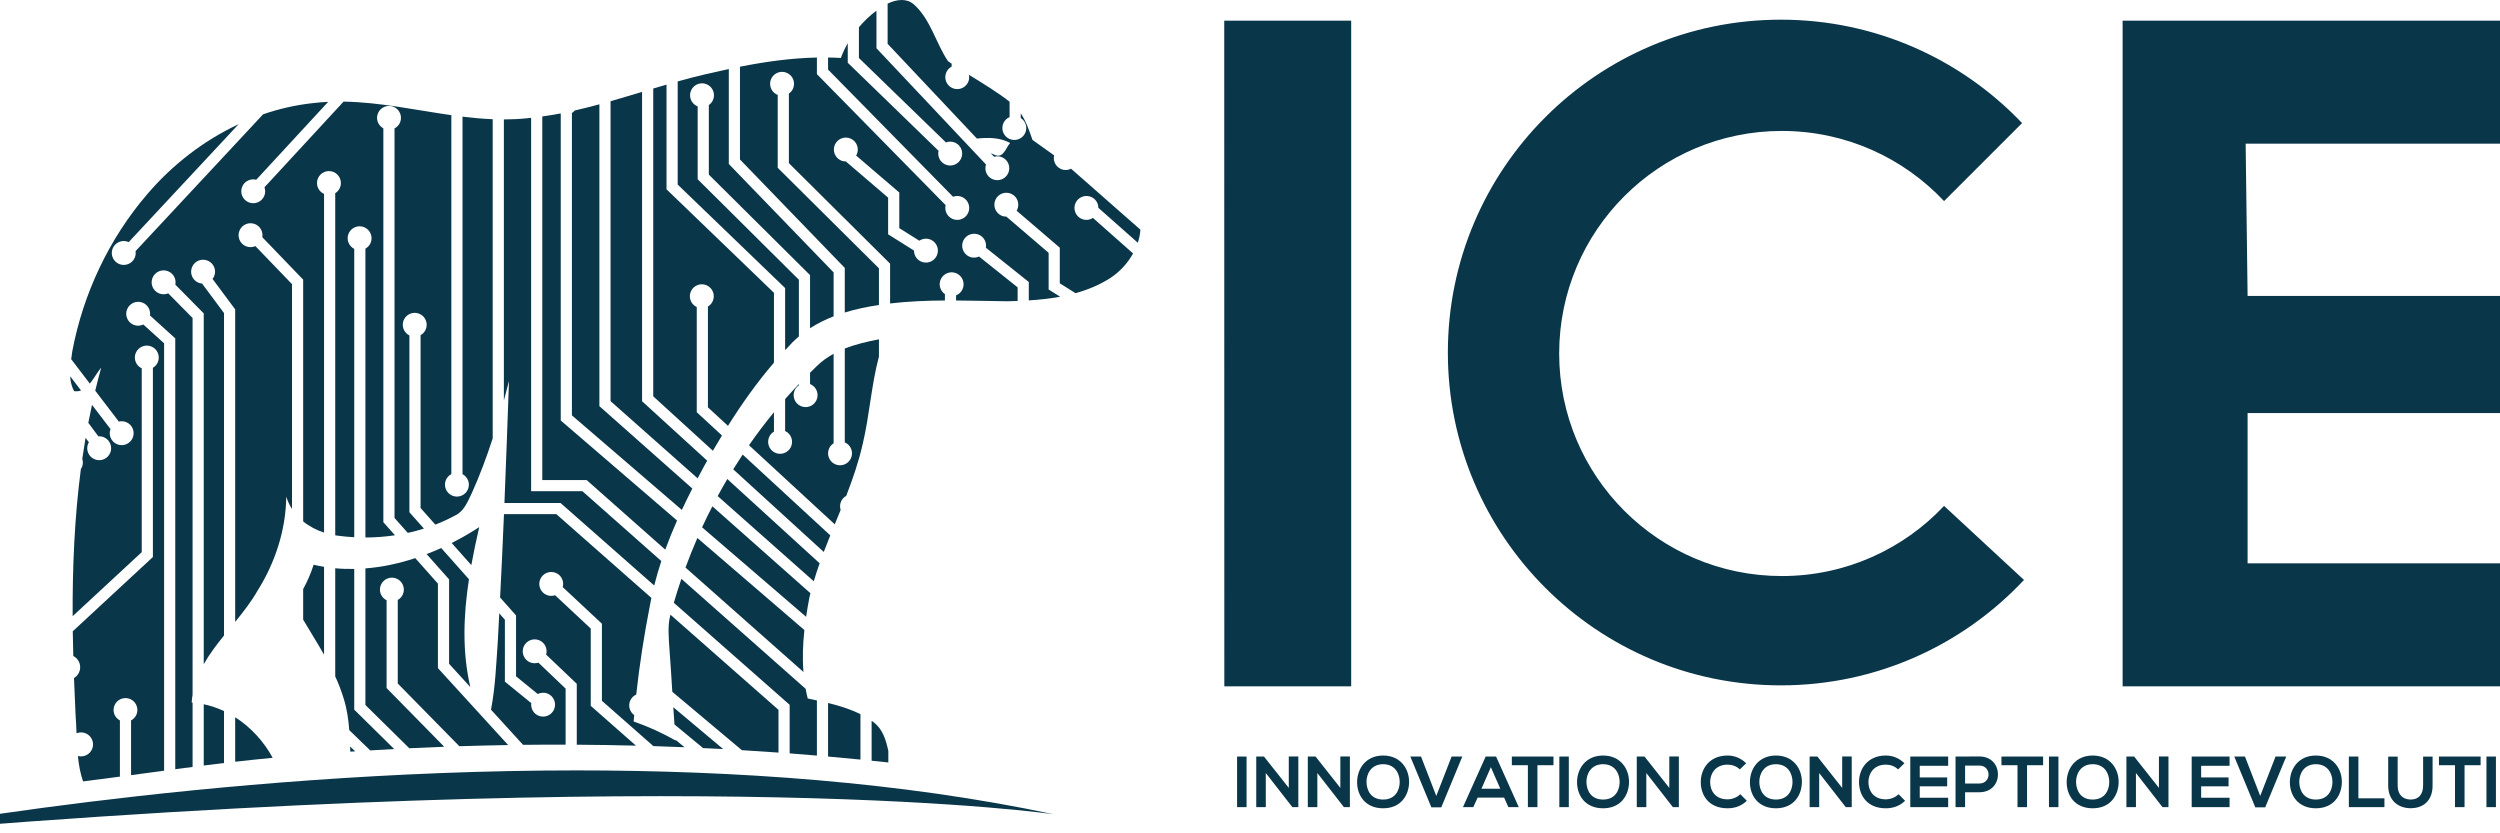<svg width="1500" height="500" viewBox="0 0 1500 500" fill="none" xmlns="http://www.w3.org/2000/svg">
<g clip-path="url(#clip0_1616_9460)">
<path d="M-72 500C426.37 457.702 632.263 488.58 632.263 488.58C540.494 469.077 440.785 462.238 345.996 462.24C123.322 462.246 -72 500 -72 500Z" fill="#0A364A"/>
<path d="M404.684 434.671L421.844 448.858C425.864 449.051 429.886 449.229 433.906 449.443L403.976 424.328C404.198 427.775 404.436 431.224 404.684 434.671" fill="#0A364A"/>
<path d="M316.548 70.922C311.789 71.436 307.051 71.65 302.321 71.658V240.272C303.374 236.388 304.406 232.503 305.4 228.611C304.531 253.003 303.65 277.397 302.66 301.784H336.3L337.251 302.617L392.533 351.313C393.771 346.367 395.196 341.474 396.789 336.636L349.458 294.735H318.675V70.684C317.964 70.76 317.258 70.855 316.548 70.922" fill="#0A364A"/>
<path d="M255.964 332.451L269.456 347.638V398.286L282.191 412.235C277.225 390.935 278.08 369.074 281.374 347.555L264.722 328.816C261.845 330.125 258.916 331.317 255.964 332.451" fill="#0A364A"/>
<path d="M270.998 325.795L282.79 339.068C284.177 331.398 285.806 323.784 287.542 316.275C282.252 319.708 276.717 322.903 270.998 325.795" fill="#0A364A"/>
<path d="M366.335 60.714V240.686L418.57 286.988C419.917 284.424 421.278 281.871 422.659 279.334C423.205 278.357 423.774 277.387 424.326 276.415L385.245 240.748V55.127C378.949 57.023 372.653 58.913 366.335 60.714" fill="#0A364A"/>
<path d="M422.951 44.622C417.473 45.901 412.034 47.342 406.611 48.855V110.74L471.074 172.834V210.102C472.566 208.501 474.029 206.879 475.569 205.322C476.769 204.102 478.039 202.974 479.329 201.877V167.858L418.602 107.555V63.809C418.443 63.75 418.278 63.714 418.124 63.639C414.544 61.933 413.026 57.649 414.733 54.073C416.439 50.495 420.723 48.98 424.303 50.684C427.88 52.389 429.4 56.673 427.692 60.251C427.136 61.416 426.291 62.336 425.299 63.022V104.768L486.027 165.073V196.944C490.466 194.088 495.214 191.712 500.169 189.8V163.455L437.281 98.39V41.401C432.485 42.419 427.707 43.502 422.951 44.622" fill="#0A364A"/>
<path d="M404.298 361.675L473.789 422.888V452.024C479.241 452.44 484.692 452.892 490.143 453.355V420.274C488.297 419.873 486.458 419.484 484.633 419.094C484.144 417.172 483.746 415.238 483.388 413.3L408.84 347.303C407.203 352.055 405.717 356.857 404.298 361.675Z" fill="#0A364A"/>
<path d="M158.684 112.367C159.262 113.983 159.284 115.802 158.575 117.516C157.055 121.175 152.855 122.911 149.194 121.391C145.531 119.874 143.795 115.675 145.315 112.016C146.702 108.668 150.331 106.962 153.74 107.849L196.9 61.108C193.704 61.263 190.503 61.517 187.297 61.917C177.227 63.034 167.381 65.319 157.871 68.57L81.326 150.682C81.524 151.943 81.411 153.27 80.884 154.538C79.368 158.197 75.167 159.932 71.504 158.413C67.841 156.894 66.103 152.697 67.623 149.038C69.143 145.376 73.344 143.639 77.006 145.158C77.08 145.188 77.141 145.238 77.215 145.271L143.172 74.516C122.153 84.33 103.313 98.951 88.289 116.574C65.385 143.27 49.906 176.196 43.382 210.709C43.176 212.284 42.938 213.894 42.717 215.521L53.9 230.164C56.434 227.104 58.468 223.189 60.738 220.557C59.446 225.156 58.258 229.775 57.139 234.407L71.312 252.965C72.742 252.614 74.29 252.68 75.758 253.286C79.419 254.808 81.155 259.005 79.638 262.666C78.118 266.327 73.917 268.065 70.256 266.545C66.681 265.062 64.962 261.03 66.294 257.432L55.202 242.905C54.414 246.497 53.684 250.095 52.989 253.701L59.029 261.809C60.103 261.736 61.204 261.875 62.264 262.315C65.927 263.834 67.663 268.031 66.145 271.69C64.625 275.352 60.424 277.089 56.761 275.568C53.101 274.05 51.364 269.852 52.884 266.192C53.005 265.897 53.172 265.635 53.329 265.365L51.343 262.702C50.626 266.887 49.964 271.081 49.362 275.284C49.864 276.847 49.866 278.581 49.186 280.217C49.003 280.661 48.775 281.076 48.517 281.46C44.708 310.646 43.453 340.177 43.59 369.701L85.043 331.289V221.007C81.588 219.386 79.975 215.34 81.449 211.784C82.969 208.123 87.169 206.385 90.83 207.905C94.493 209.424 96.231 213.623 94.71 217.282C94.094 218.768 93.025 219.916 91.741 220.678V334.211L43.662 378.765C43.729 383.708 43.836 388.647 43.969 393.587C46.414 394.857 48.1 397.383 48.1 400.327C48.1 403.101 46.604 405.503 44.392 406.838C44.67 414.367 44.991 421.89 45.364 429.391C45.644 432.896 45.785 436.428 45.922 439.967C46.757 439.628 47.668 439.431 48.626 439.431C52.605 439.431 55.831 442.656 55.831 446.635C55.831 450.61 52.605 453.837 48.626 453.837C48.057 453.837 47.509 453.753 46.975 453.628L46.755 453.837C47.277 458.918 48.158 463.944 49.829 468.841C57.202 467.923 64.569 466.953 71.937 465.971V432.253C69.689 431.049 68.145 428.709 68.145 425.984C68.145 422.039 71.341 418.842 75.288 418.842C79.233 418.842 82.431 422.039 82.431 425.984C82.431 428.709 80.884 431.049 78.635 432.253V465.08C85.243 464.192 91.848 463.301 98.456 462.417V205.983L86.009 194.707C84.233 195.56 82.126 195.707 80.161 194.894C76.498 193.374 74.76 189.175 76.28 185.514C77.798 181.853 82.001 180.117 85.662 181.635C88.755 182.92 90.449 186.113 89.993 189.281L105.152 203.014V461.518C108.617 461.06 112.083 460.614 115.55 460.166V421.581C115.365 421.567 115.183 421.535 114.994 421.525C115.101 419.919 115.296 418.354 115.55 416.817V190.794L100.944 176.01C99.24 176.726 97.259 176.791 95.414 176.026C91.751 174.508 90.015 170.309 91.533 166.648C93.053 162.987 97.255 161.251 100.916 162.769C104.135 164.103 105.861 167.505 105.206 170.793L122.248 188.045V398.524C125.653 392.476 129.927 386.838 134.406 381.296V187.839L121.23 170.121C120.516 170.058 119.8 169.923 119.101 169.633C115.439 168.116 113.704 163.917 115.222 160.256C116.742 156.594 120.941 154.859 124.604 156.376C128.266 157.896 130.005 162.094 128.485 165.754C128.239 166.349 127.899 166.872 127.524 167.358L141.104 185.621V373.117C146.021 367.093 150.783 361 154.512 354.427C165.133 337.582 171.526 317.911 171.762 297.948C172.572 300.656 173.747 303.135 175.203 305.394V170.486L153.23 147.663C151.494 148.435 149.462 148.534 147.569 147.748C143.906 146.229 142.17 142.03 143.69 138.371C145.208 134.71 149.408 132.974 153.069 134.492C156.224 135.801 157.938 139.095 157.385 142.324L181.9 167.787V312.838C185.565 315.823 189.868 318.068 194.434 319.565V116.361C190.904 114.779 189.241 110.677 190.733 107.079C192.253 103.418 196.454 101.682 200.117 103.202C203.778 104.719 205.514 108.918 203.996 112.579C203.397 114.023 202.371 115.153 201.135 115.917V321.184C201.732 321.279 202.333 321.378 202.934 321.447C206.115 321.874 209.323 322.163 212.544 322.334V149.329C209.22 147.651 207.682 143.696 209.131 140.204C210.651 136.542 214.851 134.807 218.514 136.324C222.175 137.843 223.913 142.042 222.391 145.702C221.749 147.255 220.606 148.435 219.243 149.194V322.501C225.171 322.489 231.106 322.046 236.979 321.164L230.011 313.316V77.001C226.81 75.274 225.35 71.4 226.775 67.971C228.292 64.309 232.493 62.572 236.158 64.091C239.819 65.609 241.555 69.809 240.035 73.471C239.362 75.089 238.152 76.303 236.709 77.055V310.775L244.676 319.744C247.944 319.026 251.176 318.163 254.363 317.159L245.648 307.35V201.27C242.299 199.604 240.747 195.629 242.202 192.125C243.72 188.463 247.92 186.728 251.583 188.247C255.246 189.765 256.98 193.963 255.462 197.625C254.823 199.164 253.696 200.336 252.347 201.098V304.807L261.199 314.769C265.217 313.205 269.141 311.408 272.935 309.355C278.457 306.848 280.596 300.931 283.078 295.89C287.916 285.169 292.009 274.156 295.623 262.985V71.531C289.571 71.291 283.533 70.732 277.503 69.994V284.475C280.735 286.189 282.215 290.084 280.785 293.529C279.267 297.191 275.066 298.928 271.405 297.411C267.743 295.892 266.004 291.693 267.524 288.031C268.189 286.429 269.383 285.225 270.804 284.471V69.103C249.27 66.043 227.818 61.303 206.149 60.964L158.684 112.367Z" fill="#0A364A"/>
<path d="M302.388 308.478C301.696 325.156 300.91 341.833 300.061 358.505L309.629 369.273V405.793L322.649 416.408C324.447 415.51 326.602 415.335 328.606 416.168C332.268 417.685 334.005 421.884 332.485 425.543C330.967 429.205 326.766 430.94 323.103 429.423C320.044 428.154 318.359 425.014 318.764 421.882L302.93 408.974V371.816L299.561 368.023C299.267 373.553 299.007 379.083 298.69 384.612C297.731 398.369 297.217 412.247 294.592 425.815L313.841 446.899C322.349 446.801 330.858 446.78 339.366 446.801V413.153L323.022 397.584C321.451 398.097 319.704 398.101 318.058 397.419C314.397 395.9 312.659 391.701 314.178 388.04C315.696 384.38 319.897 382.645 323.56 384.164C326.967 385.574 328.671 389.305 327.675 392.766L346.065 410.285V446.827C357.904 446.901 369.742 447.091 381.576 447.392L354.45 423.503V377.135L333.038 357.136C331.449 357.676 329.675 357.688 328 356.996C324.34 355.476 322.601 351.278 324.121 347.616C325.641 343.955 329.84 342.219 333.501 343.737C336.886 345.141 338.59 348.826 337.638 352.267L361.149 374.229V420.476L392.017 447.664C398.251 447.857 404.486 448.093 410.718 448.35L405.379 443.935C405.391 444.07 405.396 444.203 405.41 444.338C397.353 439.77 388.926 435.915 380.181 432.904C380.288 431.619 380.413 430.337 380.524 429.056C377.876 427.154 376.77 423.63 378.074 420.488C378.798 418.742 380.143 417.451 381.739 416.725C383.703 398.819 386.477 381.016 389.93 363.352C390.207 361.809 390.517 360.276 390.834 358.741L333.771 308.478H302.388Z" fill="#0A364A"/>
<path d="M344.916 66.257C344.408 66.868 343.813 67.39 343.148 67.798V249.22L409.115 305.961C411.131 301.643 413.228 297.363 415.391 293.121L359.639 243.701V62.574C354.754 63.897 349.849 65.142 344.916 66.257" fill="#0A364A"/>
<path d="M411.292 340.532L482.069 403.185C481.41 394.833 481.73 386.403 482.637 378.03L418.416 322.794C415.874 328.635 413.497 334.552 411.292 340.532" fill="#0A364A"/>
<path d="M401.71 389.944C402.345 398.318 402.863 406.701 403.381 415.085L445.112 450.106C452.442 450.548 459.768 451.03 467.091 451.556V425.908L402.259 368.805C400.398 375.685 401.301 382.911 401.71 389.944Z" fill="#0A364A"/>
<path d="M532.568 2.18V26.29L586.14 83.128C592.974 82.461 599.825 82.402 606.089 85.787C603.528 88.56 602.101 95.109 597.029 93.023C596.149 92.682 595.289 92.287 594.422 91.916L596.442 94.056C598.061 93.596 599.839 93.673 601.478 94.455C605.058 96.162 606.576 100.445 604.869 104.021C603.163 107.599 598.877 109.116 595.297 107.41C591.996 105.837 590.484 102.075 591.605 98.691L525.87 28.945V6.402C521.993 9.292 518.471 12.638 515.352 16.323V34.806L567.57 85.45C569.342 84.776 571.368 84.786 573.211 85.664C576.792 87.37 578.308 91.652 576.602 95.23C574.898 98.808 570.612 100.326 567.032 98.618C563.921 97.136 562.373 93.705 563.143 90.486L508.653 37.639V25.893C507.046 28.733 505.651 31.698 504.522 34.773C501.958 34.62 499.398 34.547 496.841 34.507V41.738L571.836 118.055C573.6 117.393 575.616 117.411 577.449 118.283C581.029 119.991 582.545 124.273 580.838 127.851C579.134 131.427 574.848 132.944 571.268 131.239C568.151 129.753 566.6 126.308 567.383 123.081L490.142 44.475V34.521C474.634 34.844 459.222 37.02 443.979 40.027V95.683L506.865 160.749V187.509C510.256 186.47 513.687 185.572 517.121 184.83C520.522 184.106 523.937 183.497 527.358 182.975V160.98L466.631 100.677V56.931C466.47 56.87 466.31 56.836 466.151 56.761C462.573 55.055 461.056 50.773 462.762 47.195C464.468 43.617 468.752 42.099 472.33 43.805C475.909 45.511 477.429 49.793 475.723 53.371C475.167 54.537 474.32 55.458 473.328 56.144V97.89L534.057 158.195V182.075C544.96 180.794 555.946 180.359 566.947 180.296V176.47C564.072 174.51 562.957 170.714 564.5 167.477C566.209 163.899 570.493 162.382 574.07 164.088C577.65 165.793 579.168 170.075 577.459 173.653C576.654 175.345 575.259 176.557 573.646 177.204V180.298C583.94 180.357 594.236 180.645 604.478 180.764C606.5 180.72 608.536 180.655 610.578 180.577V172.414L587.438 153.929C585.575 154.77 583.384 154.847 581.394 153.899C577.814 152.195 576.297 147.913 578.003 144.335C579.709 140.757 583.995 139.24 587.573 140.945C590.539 142.359 592.055 145.541 591.529 148.627L617.276 169.193V180.242C623.58 179.845 629.906 179.183 636.106 178.037L629.174 173.689V151.691L603.831 129.979C602.782 129.985 601.72 129.787 600.71 129.305C597.131 127.601 595.613 123.317 597.317 119.739C599.026 116.161 603.309 114.644 606.887 116.349C610.466 118.055 611.984 122.339 610.28 125.917C610.191 126.1 610.072 126.25 609.97 126.423L635.87 148.611V169.986L645.321 175.912C652.704 173.858 659.802 170.934 666.344 166.717C671.787 163.139 676.576 157.975 679.848 152.066L655.766 130.757C653.742 132.072 651.113 132.353 648.772 131.239C645.192 129.533 643.674 125.249 645.383 121.673C647.087 118.097 651.373 116.58 654.952 118.283C657.508 119.503 658.984 122.038 659.014 124.69L682.692 145.642C683.533 143.085 684.069 140.455 684.247 137.806L642.652 101.236C640.744 102.182 638.446 102.305 636.372 101.317C633.273 99.84 631.729 96.43 632.477 93.219C628.132 90.145 623.787 87.067 619.481 83.937C617.616 78.504 615.667 72.806 612.455 68.002V70.793C615.457 72.715 616.651 76.59 615.076 79.891C613.369 83.469 609.085 84.986 605.506 83.278C601.926 81.575 600.411 77.293 602.117 73.713C602.893 72.084 604.218 70.908 605.756 70.246V61.019C598.037 55.039 589.656 50.009 581.358 44.868C581.666 46.342 581.539 47.917 580.838 49.38C579.134 52.958 574.848 54.476 571.268 52.772C567.689 51.064 566.173 46.782 567.879 43.204C568.564 41.768 569.673 40.683 570.979 39.987V38.188C570.258 37.7 569.528 37.224 568.816 36.726C561.341 25.637 558.355 11.299 547.896 2.269C545.789 0.649 543.422 -1.78125e-05 541.003 -1.78125e-05C538.148 -1.78125e-05 535.219 0.904 532.568 2.18V2.18ZM504.409 96.202C500.831 94.496 499.311 90.214 501.02 86.634C502.724 83.058 507.01 81.543 510.589 83.247C514.167 84.954 515.687 89.237 513.978 92.812C513.891 92.995 513.772 93.148 513.671 93.318L539.571 115.508V136.883L551.597 144.426C553.631 143.076 556.288 142.772 558.653 143.899C562.23 145.604 563.748 149.886 562.044 153.464C560.335 157.041 556.052 158.558 552.474 156.852C549.877 155.616 548.387 153.02 548.402 150.325L532.872 140.584V118.587L507.532 96.876C507.518 96.876 507.504 96.876 507.49 96.876C506.454 96.876 505.407 96.676 504.409 96.202" fill="#0A364A"/>
<path d="M391.943 53.113V237.792L427.729 270.455C429.51 267.38 431.33 264.328 433.179 261.289L418.054 247.342V184.239C418.038 184.231 418.018 184.227 418.002 184.219C414.42 182.513 412.903 178.231 414.611 174.655C416.317 171.077 420.601 169.558 424.179 171.264C427.756 172.971 429.276 177.253 427.57 180.829C426.933 182.166 425.935 183.212 424.752 183.912V244.409L436.779 255.5C445.112 242.241 454.188 229.456 464.375 217.584V175.681L399.912 113.589V50.763C397.253 51.536 394.596 52.32 391.943 53.113Z" fill="#0A364A"/>
<path d="M210.197 450.992C211.159 450.927 212.121 450.875 213.084 450.812L210.078 447.902C210.117 448.934 210.157 449.963 210.197 450.992Z" fill="#0A364A"/>
<path d="M141.104 456.786L141.341 457.022C148.752 456.177 156.173 455.378 163.601 454.688C158.308 444.886 150.484 436.341 141.104 430.353V456.786Z" fill="#0A364A"/>
<path d="M201.135 405.809C203.04 409.982 204.732 414.258 206.077 418.699C208.137 424.984 209.05 431.504 209.55 438.073L222.128 450.247C226.922 449.951 231.713 449.674 236.505 449.418L212.544 425.799V341.359C208.742 341.424 204.933 341.321 201.135 340.964V405.809Z" fill="#0A364A"/>
<path d="M325.371 69.871V288.039H351.995L399.162 329.794C401.309 323.891 403.688 318.066 406.232 312.312L336.451 252.293V68.235C336.358 68.193 336.28 68.131 336.189 68.086C332.604 68.77 328.998 69.361 325.371 69.871" fill="#0A364A"/>
<path d="M522.971 456.437C526.313 456.782 529.658 457.113 532.999 457.476V450.623C531.608 443.981 529.61 437.339 523.963 433.193C523.636 432.953 523.301 432.735 522.971 432.505V456.437Z" fill="#0A364A"/>
<path d="M496.841 453.928C503.321 454.501 509.798 455.104 516.272 455.745V428.525C510.155 425.456 503.543 423.435 496.841 421.803V453.928Z" fill="#0A364A"/>
<path d="M219.243 341.043V422.999L245.575 448.949C252.558 448.612 259.542 448.311 266.53 448.051L231.957 412.848V360.171C228.6 358.509 227.043 354.53 228.499 351.02C230.019 347.36 234.219 345.623 237.882 347.142C241.543 348.66 243.281 352.858 241.761 356.52C241.125 358.055 239.999 359.227 238.656 359.987V410.107L275.608 447.738C285.368 447.424 295.133 447.194 304.895 447.034L262.756 400.882V350.179L249.161 334.875C239.416 338.084 229.372 340.252 219.243 341.043Z" fill="#0A364A"/>
<path d="M122.248 459.305C126.3 458.795 130.35 458.295 134.405 457.813V426.654C130.534 424.831 126.468 423.431 122.248 422.545V459.305Z" fill="#0A364A"/>
<path d="M439.93 281.589L494.269 331.182C495.531 327.852 496.837 324.536 498.17 321.229L445.597 272.741C443.66 275.659 441.771 278.608 439.93 281.589" fill="#0A364A"/>
<path d="M430.602 297.657L488.257 348.761C489.337 345.135 490.517 341.541 491.779 337.975L436.382 287.419C434.396 290.794 432.467 294.206 430.602 297.657Z" fill="#0A364A"/>
<path d="M421.245 316.392L483.662 370.078C484.263 366.03 484.968 362.008 485.739 358.019C485.904 357.327 486.099 356.643 486.273 355.955L427.417 303.784C425.279 307.945 423.203 312.14 421.245 316.392" fill="#0A364A"/>
<path d="M181.899 353.442V371.786C186.042 378.813 190.413 385.733 194.433 392.822V340.091C192.34 339.746 190.248 339.338 188.167 338.85C186.576 343.927 184.451 348.79 181.899 353.442" fill="#0A364A"/>
<path d="M44.464 234.684C46 234.909 47.371 234.74 48.617 234.286L42.089 225.735C42.274 228.835 42.937 231.862 44.464 234.684" fill="#0A364A"/>
<path d="M506.866 209.136V265.435C506.947 265.47 507.03 265.486 507.112 265.522C510.689 267.228 512.207 271.51 510.501 275.088C508.796 278.666 504.51 280.183 500.931 278.477C497.351 276.772 495.835 272.49 497.542 268.912C498.141 267.654 499.072 266.666 500.169 265.968V212.27C496.474 214.291 493.018 216.739 489.94 219.791C488.613 221.048 487.331 222.353 486.027 223.635V230.456C486.168 230.511 486.315 230.543 486.456 230.61C490.038 232.314 491.554 236.596 489.847 240.174C488.141 243.752 483.857 245.272 480.277 243.564C476.7 241.858 475.182 237.576 476.886 233.998C477.454 232.812 478.317 231.88 479.329 231.188V230.426C476.515 233.377 473.765 236.382 471.074 239.444V258.608C471.098 258.618 471.124 258.622 471.15 258.634C474.727 260.339 476.245 264.621 474.541 268.199C472.832 271.778 468.549 273.295 464.971 271.589C461.39 269.883 459.872 265.601 461.578 262.021C462.211 260.694 463.201 259.657 464.376 258.957V247.326C459.122 253.729 454.121 260.335 449.397 267.136L500.863 314.603C502.038 311.727 503.215 308.851 504.379 305.971C503.844 304.291 503.903 302.421 504.723 300.703C505.389 299.303 506.457 298.234 507.721 297.534C511.654 287.369 515.213 277.075 517.624 266.397C521.749 249.096 522.761 231.12 527.359 213.948V203.589C520.446 204.922 513.421 206.54 506.866 209.136" fill="#0A364A"/>
<path d="M742.254 484.281H747.937V453.926H742.254V484.281Z" fill="#0A364A"/>
<path d="M773.271 453.882V472.746L758.394 453.926H753.751V484.281H759.475V463.813L775.44 484.323V484.281H779V453.882H773.271Z" fill="#0A364A"/>
<path d="M804.203 453.882V472.746L789.324 453.926H784.681V484.281H790.407V463.813L806.372 484.323V484.281H809.932V453.882H804.203Z" fill="#0A364A"/>
<path d="M814.267 469.319C814.267 477.3 819.211 484.976 829.884 484.976C840.555 484.976 845.373 477.126 845.456 469.277C845.544 461.342 840.341 453.317 829.884 453.317C819.386 453.317 814.267 461.342 814.267 469.319V469.319ZM819.904 469.406C819.775 464.289 822.725 458.523 829.884 458.523C837.041 458.523 839.907 464.245 839.819 469.365C839.732 474.351 837.041 479.728 829.884 479.728C822.725 479.728 820.037 474.394 819.904 469.406Z" fill="#0A364A"/>
<path d="M870.966 453.926L861.769 477.56L852.616 453.926H846.195L858.818 484.413H864.763L877.387 453.926H870.966Z" fill="#0A364A"/>
<path d="M891.398 453.926L877.773 484.281H883.977L886.583 478.557H902.46L905.02 484.281H911.266L897.645 453.926H891.398ZM894.52 460.3L900.161 473.222H888.88L894.52 460.3Z" fill="#0A364A"/>
<path d="M907.102 453.926V459.128H916.731V484.281H922.458V459.128H932.091V453.926H907.102Z" fill="#0A364A"/>
<path d="M935.601 484.281H941.284V453.926H935.601V484.281Z" fill="#0A364A"/>
<path d="M946.229 469.319C946.229 477.3 951.174 484.976 961.849 484.976C972.522 484.976 977.335 477.126 977.423 469.277C977.51 461.342 972.303 453.317 961.849 453.317C951.348 453.317 946.229 461.342 946.229 469.319V469.319ZM951.87 469.406C951.741 464.289 954.69 458.523 961.849 458.523C969.006 458.523 971.869 464.245 971.782 469.365C971.694 474.351 969.006 479.728 961.849 479.728C954.69 479.728 952.001 474.394 951.87 469.406Z" fill="#0A364A"/>
<path d="M1001.58 453.882V472.746L986.705 453.926H982.063V484.281H987.79V463.813L1003.75 484.323V484.281H1007.31V453.882H1001.58Z" fill="#0A364A"/>
<path d="M1020.46 469.319C1020.5 477.213 1025.27 484.976 1036.55 484.976C1040.93 484.976 1044.96 483.544 1048.09 480.466L1044.18 476.519C1042.19 478.514 1039.2 479.599 1036.55 479.599C1029.04 479.599 1026.14 474.351 1026.09 469.319C1026.05 464.245 1029.22 458.781 1036.55 458.781C1039.2 458.781 1041.89 459.692 1043.88 461.645L1047.7 457.958C1044.58 454.88 1040.67 453.317 1036.55 453.317C1025.57 453.317 1020.41 461.385 1020.46 469.319" fill="#0A364A"/>
<path d="M1049.95 469.319C1049.95 477.3 1054.9 484.976 1065.57 484.976C1076.24 484.976 1081.06 477.126 1081.14 469.277C1081.23 461.342 1076.03 453.317 1065.57 453.317C1055.07 453.317 1049.95 461.342 1049.95 469.319V469.319ZM1055.59 469.406C1055.46 464.289 1058.41 458.523 1065.57 458.523C1072.73 458.523 1075.59 464.245 1075.51 469.365C1075.42 474.351 1072.73 479.728 1065.57 479.728C1058.41 479.728 1055.72 474.394 1055.59 469.406Z" fill="#0A364A"/>
<path d="M1105.31 453.882V472.746L1090.43 453.926H1085.78V484.281H1091.51V463.813L1107.48 484.323V484.281H1111.04V453.882H1105.31Z" fill="#0A364A"/>
<path d="M1115.41 469.319C1115.46 477.213 1120.23 484.976 1131.51 484.976C1135.89 484.976 1139.93 483.544 1143.05 480.466L1139.14 476.519C1137.15 478.514 1134.16 479.599 1131.51 479.599C1124 479.599 1121.1 474.351 1121.05 469.319C1121.01 464.245 1124.18 458.781 1131.51 458.781C1134.16 458.781 1136.85 459.692 1138.84 461.645L1142.66 457.958C1139.54 454.88 1135.63 453.317 1131.51 453.317C1120.53 453.317 1115.37 461.385 1115.41 469.319" fill="#0A364A"/>
<path d="M1146.17 453.926V484.281H1168.9V478.645H1151.85V471.794H1168.3V466.457H1151.85V459.477H1168.9V453.926H1146.17Z" fill="#0A364A"/>
<path d="M1173.33 453.926V484.281H1179.05V475.348H1187.64C1202.52 475.348 1202.48 453.882 1187.64 453.882C1182.87 453.882 1178.1 453.926 1173.33 453.926V453.926ZM1179.05 459.346H1187.64C1194.93 459.346 1194.97 470.1 1187.64 470.1H1179.05V459.346Z" fill="#0A364A"/>
<path d="M1200.87 453.926V459.128H1210.5V484.281H1216.23V459.128H1225.86V453.926H1200.87Z" fill="#0A364A"/>
<path d="M1229.38 484.281H1235.06V453.926H1229.38V484.281Z" fill="#0A364A"/>
<path d="M1240 469.319C1240 477.3 1244.95 484.976 1255.62 484.976C1266.29 484.976 1271.11 477.126 1271.19 469.277C1271.28 461.342 1266.08 453.317 1255.62 453.317C1245.12 453.317 1240 461.342 1240 469.319V469.319ZM1245.64 469.406C1245.51 464.289 1248.46 458.523 1255.62 458.523C1262.78 458.523 1265.64 464.245 1265.56 469.365C1265.47 474.351 1262.78 479.728 1255.62 479.728C1248.46 479.728 1245.77 474.394 1245.64 469.406Z" fill="#0A364A"/>
<path d="M1295.36 453.882V472.746L1280.48 453.926H1275.84V484.281H1281.56V463.813L1297.53 484.323V484.281H1301.08V453.882H1295.36Z" fill="#0A364A"/>
<path d="M1315.01 453.926V484.281H1337.74V478.645H1320.69V471.794H1337.13V466.457H1320.69V459.477H1337.74V453.926H1315.01Z" fill="#0A364A"/>
<path d="M1365.33 453.926L1356.13 477.56L1346.98 453.926H1340.56L1353.18 484.413H1359.12L1371.75 453.926H1365.33Z" fill="#0A364A"/>
<path d="M1373.92 469.319C1373.92 477.3 1378.86 484.976 1389.53 484.976C1400.21 484.976 1405.02 477.126 1405.11 469.277C1405.2 461.342 1399.99 453.317 1389.53 453.317C1379.04 453.317 1373.92 461.342 1373.92 469.319V469.319ZM1379.56 469.406C1379.43 464.289 1382.38 458.523 1389.53 458.523C1396.69 458.523 1399.56 464.245 1399.47 469.365C1399.38 474.351 1396.69 479.728 1389.53 479.728C1382.38 479.728 1379.69 474.394 1379.56 469.406Z" fill="#0A364A"/>
<path d="M1409.31 453.926V484.281H1430.66V478.99H1415.04V453.926H1409.31Z" fill="#0A364A"/>
<path d="M1453.87 453.97V471.36C1453.87 476.56 1451.18 479.728 1446.45 479.728C1441.72 479.728 1438.6 476.824 1438.6 471.36V453.97H1432.92V471.36C1432.92 480.507 1439.12 484.93 1446.41 484.93C1454.04 484.93 1459.55 480.335 1459.55 471.36V453.97H1453.87Z" fill="#0A364A"/>
<path d="M1463.37 453.926V459.128H1473V484.281H1478.73V459.128H1488.36V453.926H1463.37Z" fill="#0A364A"/>
<path d="M1491.87 484.281H1497.55V453.926H1491.87V484.281Z" fill="#0A364A"/>
<path d="M810.709 12.391H734.542L734.592 411.807H810.709V12.391Z" fill="#0A364A"/>
<path d="M1572.37 86.181V12.389H1273.57V411.805H1572.37V338.012H1348.56V247.822H1565.34V177.543H1348.56L1347.39 86.181H1572.37Z" fill="#0A364A"/>
<path d="M1214.39 347.964C1177.93 386.892 1126.06 411.219 1068.5 411.219C958.162 411.219 868.713 321.807 868.713 211.511C868.713 101.216 958.162 11.803 1068.5 11.803C1125.46 11.803 1176.85 35.629 1213.25 73.854L1166.43 120.651C1142.07 94.746 1107.47 78.568 1069.09 78.568C995.313 78.568 935.505 138.351 935.505 212.097C935.505 285.843 995.313 345.626 1069.09 345.626C1107.47 345.626 1142.07 329.447 1166.44 303.54L1214.39 347.964Z" fill="#0A364A"/>
</g>
<defs>
<clipPath id="clip0_1616_9460">
<rect width="1500" height="500" fill="white"/>
</clipPath>
</defs>
</svg>
